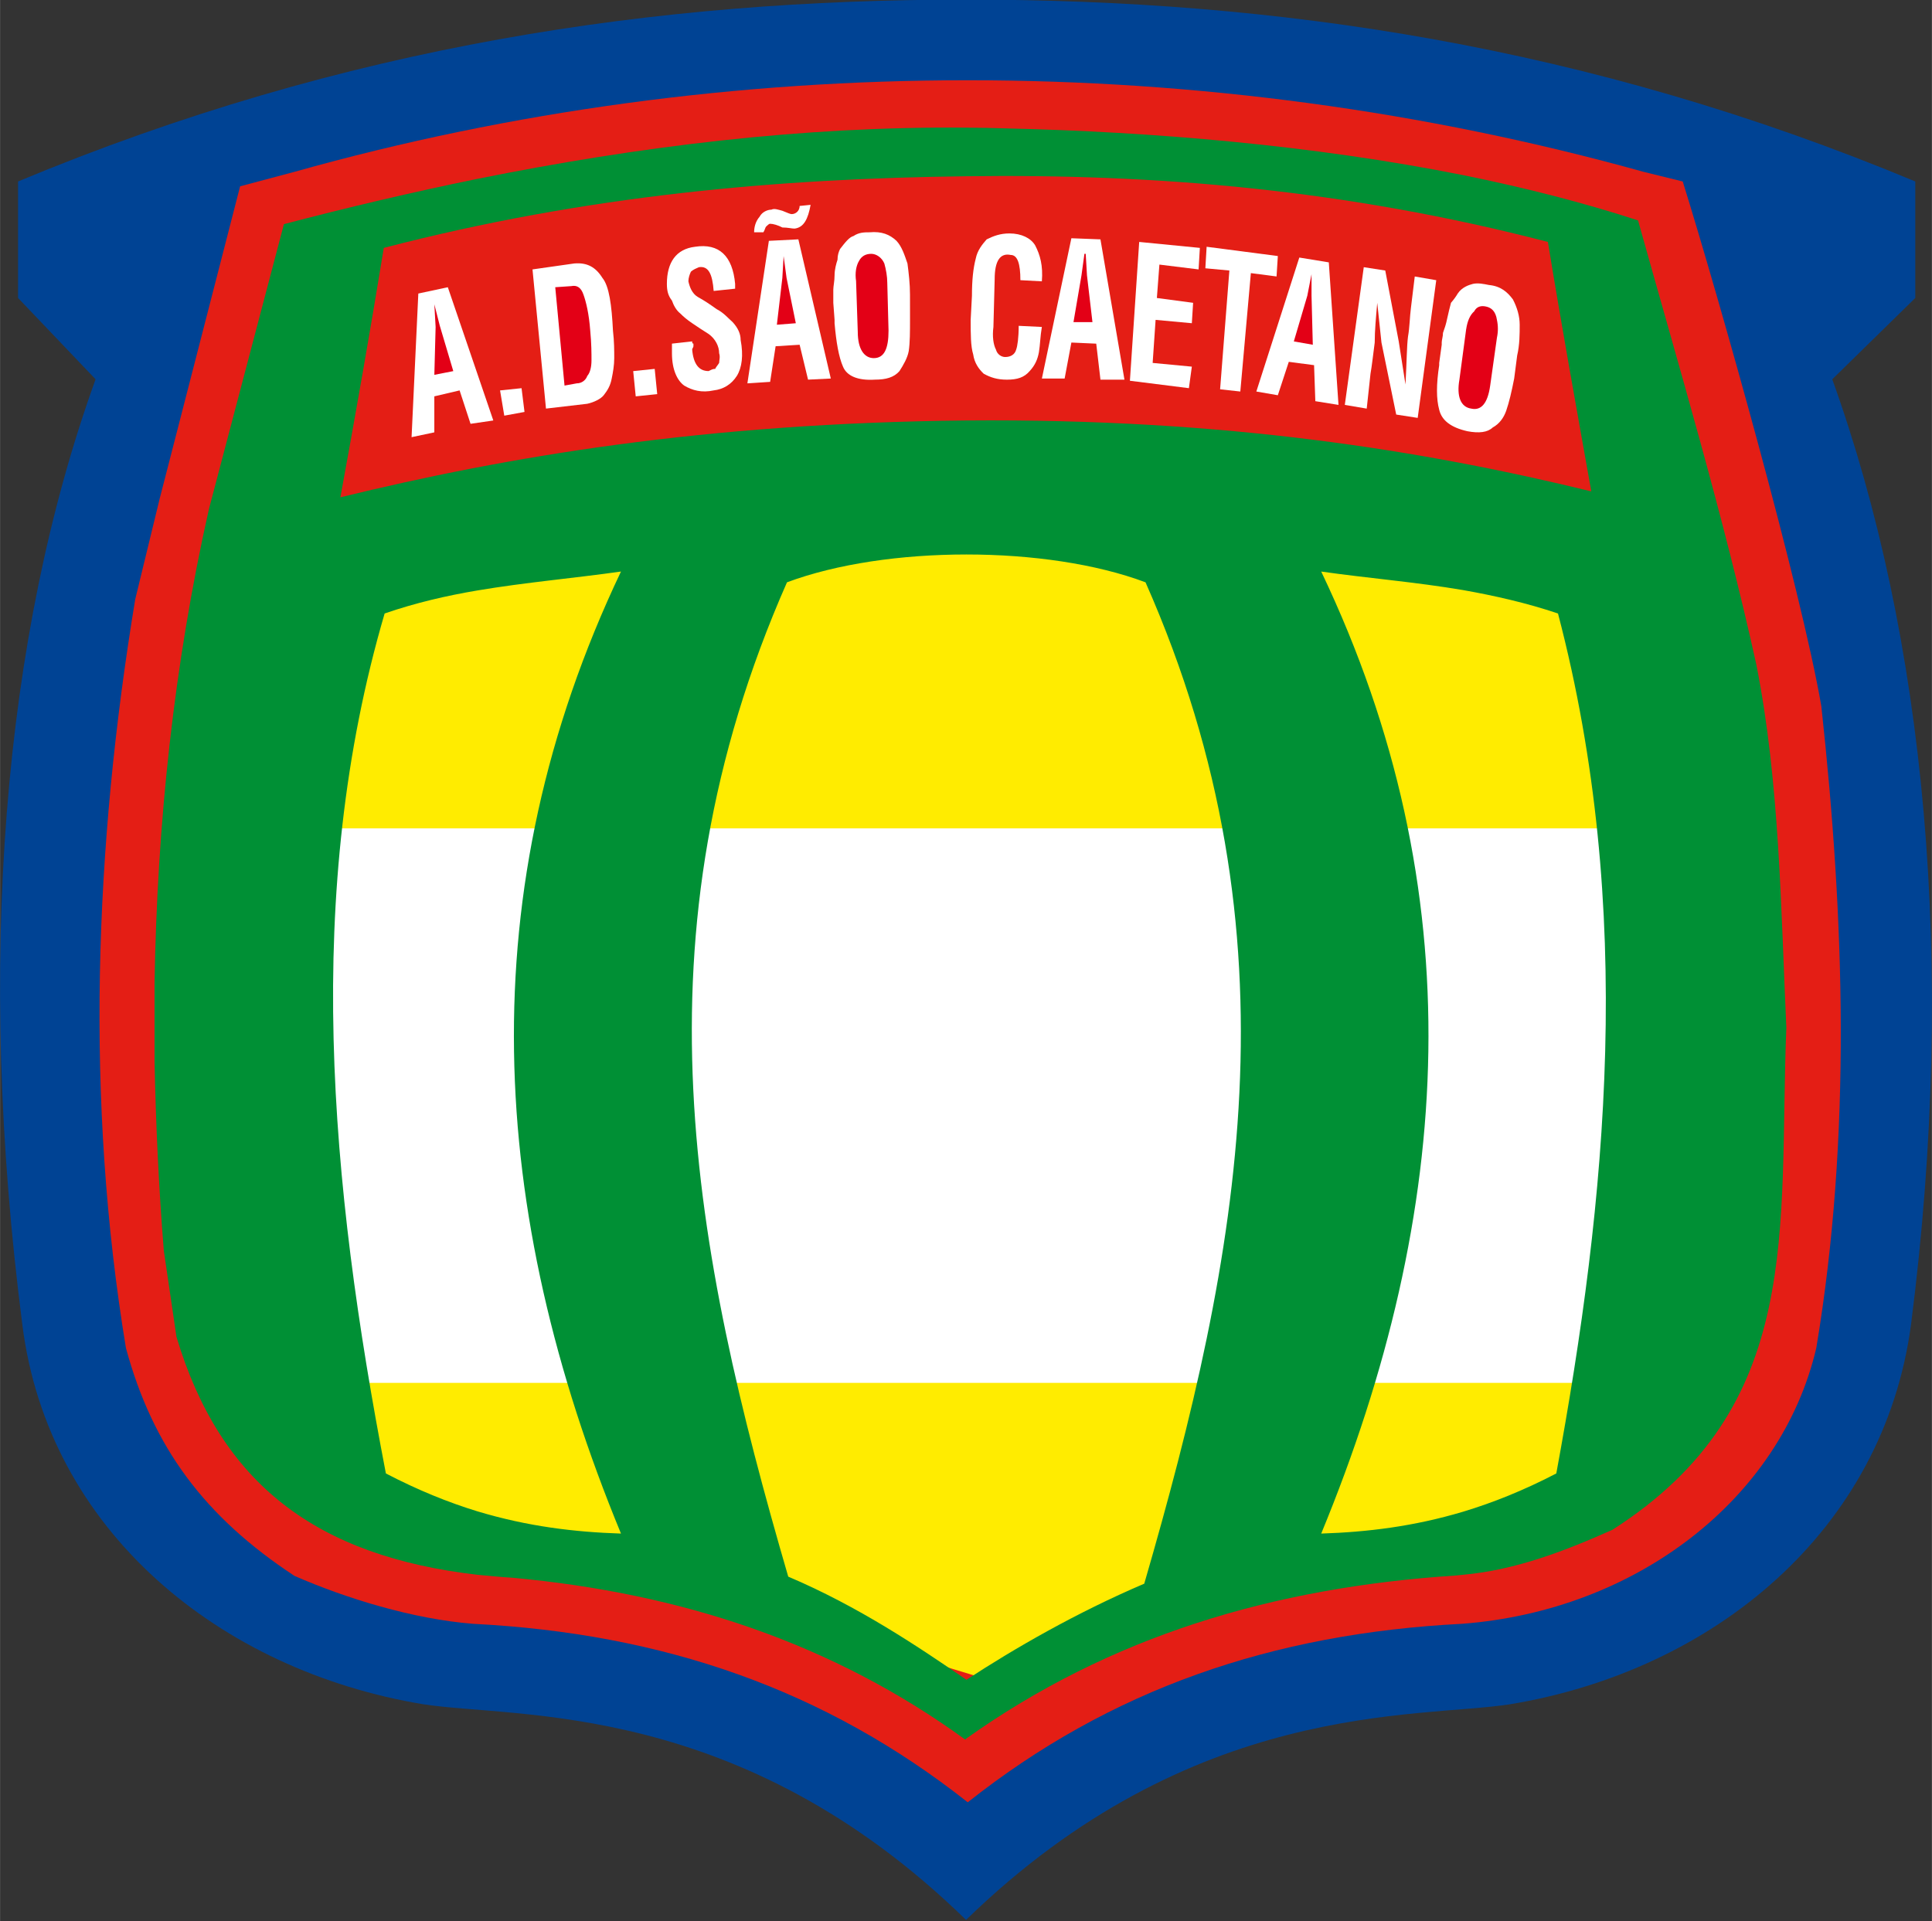 <?xml version="1.0" encoding="UTF-8" standalone="no"?>
<svg
   version="1.1"
   width="1.476in"
   height="1.468in"
   viewBox="0 0 106.242 105.673"
   id="svg37"
   sodipodi:docname="sao_caetano.cdr"
   xmlns:inkscape="http://www.inkscape.org/namespaces/inkscape"
   xmlns:sodipodi="http://sodipodi.sourceforge.net/DTD/sodipodi-0.dtd"
   xmlns="http://www.w3.org/2000/svg"
   xmlns:svg="http://www.w3.org/2000/svg">
  <rect x="0" y="0" width="106.242" height="105.673" fill="#333333" stroke="none"/>
  <defs
     id="defs37" />
  <sodipodi:namedview
     id="namedview37"
     pagecolor="#ffffff"
     bordercolor="#000000"
     borderopacity="0.25"
     inkscape:showpageshadow="2"
     inkscape:pageopacity="0.0"
     inkscape:pagecheckerboard="0"
     inkscape:deskcolor="#d1d1d1"
     inkscape:document-units="in" />
  <g
     id="Layer1003"
     transform="matrix(1,0,0,0.881,-54.879,-42.362)"
     inkscape:export-filename="Layer1003.png"
     inkscape:export-xdpi="98.110001"
     inkscape:export-ydpi="98.110001">
    <path
       d="M 108.002,167.941 C 95.583,154.178 83.326,155.383 78.159,154.48 66.944,152.371 57.514,143.636 56.101,130.753 53.552,108.254 55.035,87.772 60.132,71.762 L 55.869,66.687 v -7.275 c 18.027,-8.527 35.15,-11.353 52.133,-11.353 17.03,0 34.176,2.827 52.203,11.353 v 7.275 l -4.565,5.075 c 5.075,16.011 6.881,36.4 4.333,58.991 -1.506,12.883 -10.844,21.618 -22.058,23.727 -5.167,0.904 -17.447,-0.301 -29.913,13.462 z"
       style="fill:#004394;fill-rule:evenodd"
       id="path10" />
    <path
       d="m 71.069,146.463 c -4.935,-3.684 -7.785,-8.017 -9.268,-14.226 -2.248,-15.478 -1.738,-31.257 0.51,-46.735 l 1.344,-6.279 4.426,-19.509 2.989,-0.903 c 23.866,-7.623 50.094,-7.623 74.191,0 l 2.155,0.602 c 1.946,7.09 6.511,25.418 7.623,32.763 1.274,13.277 1.668,26.831 -0.278,40.062 -1.947,9.43 -9.894,16.381 -19.463,17.216 -10.473,0.602 -19.371,4.101 -27.202,11.145 -7.854,-7.044 -16.752,-10.542 -27.225,-11.145 -3.29,-0.301 -6.951,-1.576 -9.801,-2.989 z"
       style="fill:#e41e15;fill-rule:evenodd"
       id="path11" />
    <path
       d="m 71.069,81.354 h 73.797 v 58.459 l -36.169,12.952 -37.629,-12.952 z"
       style="fill:#ffec00;fill-rule:evenodd"
       id="path12" />
    <path
       d="m 70.698,99.798 h 74.423 v 34.616 H 70.698 Z"
       style="fill:#ffffff;fill-rule:evenodd"
       id="path13" />
    <path
       d="m 151.47,89.603 c -1.784,-9.199 -4.263,-18.629 -6.511,-27.758 -3.059,-1.136 -6.302,-2.062 -9.616,-2.827 -8.295,-1.877 -17.146,-2.711 -25.14,-2.919 -0.718,-0.023 -1.46,-0.046 -2.178,-0.046 -9.06,-0.093 -18.073,1.182 -26.901,3.198 -3.591,0.834 -7.136,1.784 -10.635,2.826 l -4.125,17.795 c -1.923,9.685 -2.85,19.649 -2.989,29.588 v 4.889 c 0.07,3.962 0.232,7.901 0.51,11.817 l 0.695,5.376 c 2.433,9.222 7.739,13.693 16.544,14.852 0.626,0.069 1.274,0.139 1.923,0.185 9.361,0.973 17.656,4.125 24.908,10.102 0.023,-0.023 0.046,-0.046 0.07,-0.069 7.901,-6.372 16.845,-9.431 26.924,-10.172 0.116,-0.023 0.255,-0.023 0.394,-0.046 2.92,-0.301 5.63,-1.506 8.202,-2.804 10.612,-7.692 9.129,-18.768 9.569,-31.349 -0.301,-7.484 -0.371,-15.339 -1.645,-22.637 z m -62.444,54.219 c -2.549,-0.093 -5.121,-0.44 -7.901,-1.39 -1.599,-0.556 -3.267,-1.321 -5.028,-2.363 -3.082,-18.166 -4.564,-36.285 -0.069,-53.686 1.715,-0.672 3.406,-1.112 5.097,-1.437 2.665,-0.51 5.306,-0.764 7.901,-1.182 -8.364,19.95 -7.322,39.922 0,60.057 z m 28.777,3.128 c -3.73,1.807 -7.16,4.055 -9.778,6.001 -2.618,-2.039 -5.909,-4.565 -9.801,-6.441 -5.236,-20.413 -8.666,-39.946 -0.069,-62.073 2.734,-1.158 6.302,-1.738 9.87,-1.738 3.568,0 7.136,0.58 9.848,1.738 8.619,22.128 5.167,42.031 -0.07,62.513 z m 22.661,-6.881 c -1.807,1.066 -3.499,1.83 -5.121,2.386 -2.734,0.927 -5.283,1.274 -7.808,1.367 7.322,-20.135 8.388,-40.108 0,-60.057 2.572,0.417 5.167,0.649 7.808,1.158 1.715,0.348 3.453,0.788 5.213,1.46 4.263,18.467 2.688,36.563 -0.093,53.686 z"
       style="fill:#009035;fill-rule:evenodd"
       id="path14" />
    <path
       d="m 108.002,74.334 c 14.273,-0.139 25.186,1.876 34.385,4.425 -0.811,-5.167 -1.645,-10.403 -2.386,-15.571 -11.145,-3.29 -21.618,-4.263 -31.998,-4.101 -10.311,0.139 -20.877,1.182 -32.021,4.472 -0.741,5.167 -1.552,10.403 -2.387,15.57 9.199,-2.549 20.042,-4.634 34.408,-4.796 z"
       style="fill:#e41e15;fill-rule:evenodd"
       id="path15" />
    <path
       d="m 138.147,71.715 c -0.139,0.811 -0.278,1.483 -0.44,2.016 -0.139,0.44 -0.371,0.811 -0.742,1.042 -0.278,0.301 -0.741,0.371 -1.39,0.232 -0.904,-0.232 -1.413,-0.672 -1.552,-1.344 -0.162,-0.672 -0.162,-1.575 0,-2.78 v -0.139 l 0.139,-1.136 c 0,0 0,-0.069 0,-0.139 0,-0.162 0.07,-0.371 0.07,-0.602 0.092,-0.301 0.162,-0.51 0.232,-0.904 0.07,-0.371 0.139,-0.672 0.208,-0.973 0.162,-0.209 0.301,-0.44 0.371,-0.579 0.232,-0.394 0.602,-0.533 0.834,-0.602 0.278,-0.07 0.579,0 0.881,0.069 0.649,0.07 1.02,0.44 1.321,0.904 0.232,0.51 0.371,1.043 0.371,1.576 0,0.579 0,1.251 -0.139,1.923 z"
       style="fill:#ffffff;fill-rule:evenodd"
       id="path16" />
    <path
       d="m 129.875,64.764 1.182,0.208 0.741,4.426 0.371,2.688 c 0.07,-1.414 0.07,-2.386 0.139,-2.989 0.093,-0.602 0.093,-1.205 0.162,-1.807 l 0.209,-1.946 1.182,0.232 -1.02,8.596 -1.182,-0.208 -0.811,-4.495 -0.232,-2.479 c -0.07,0.903 -0.139,1.738 -0.139,2.479 -0.093,0.811 -0.162,1.506 -0.232,1.946 l -0.208,2.178 -1.205,-0.232 z"
       style="fill:#ffffff;fill-rule:evenodd"
       id="path17" />
    <path
       d="m 126.33,64.162 1.622,0.301 0.533,8.898 -1.274,-0.232 -0.069,-2.248 -1.39,-0.209 -0.603,2.086 -1.182,-0.232 z"
       style="fill:#ffffff;fill-rule:evenodd"
       id="path18" />
    <path
       d="m 125.079,65.343 -1.413,-0.209 -0.58,7.392 -1.112,-0.139 0.51,-7.415 -1.321,-0.139 0.07,-1.344 3.916,0.579 z"
       style="fill:#ffffff;fill-rule:evenodd"
       id="path19" />
    <path
       d="m 117.525,63.188 3.336,0.371 -0.07,1.344 -2.155,-0.301 -0.139,2.085 1.993,0.301 -0.07,1.274 -1.993,-0.209 -0.162,2.688 2.155,0.232 -0.162,1.344 -3.244,-0.463 z"
       style="fill:#ffffff;fill-rule:evenodd"
       id="path20" />
    <path
       d="m 113.795,62.957 1.599,0.07 1.32,8.758 h -1.32 l -0.232,-2.247 -1.367,-0.07 -0.371,2.248 h -1.251 z"
       style="fill:#ffffff;fill-rule:evenodd"
       id="path21" />
    <path
       d="m 110.991,65.575 c 0,-1.042 -0.162,-1.575 -0.533,-1.575 -0.58,-0.139 -0.881,0.371 -0.881,1.506 l -0.069,2.989 c -0.069,0.602 0,1.112 0.139,1.413 0.07,0.301 0.301,0.464 0.51,0.464 0.301,0 0.533,-0.162 0.602,-0.464 0.07,-0.208 0.139,-0.741 0.139,-1.483 l 1.274,0.07 c -0.092,0.602 -0.092,1.112 -0.162,1.576 -0.07,0.44 -0.208,0.811 -0.51,1.182 -0.301,0.394 -0.672,0.533 -1.251,0.533 -0.533,0 -0.903,-0.139 -1.274,-0.37 -0.278,-0.301 -0.51,-0.672 -0.579,-1.205 -0.139,-0.51 -0.139,-1.274 -0.139,-2.155 l 0.07,-1.506 c 0,-0.973 0.069,-1.715 0.208,-2.317 0.093,-0.533 0.371,-0.904 0.602,-1.205 0.371,-0.208 0.741,-0.371 1.251,-0.371 0.672,0 1.182,0.301 1.414,0.742 0.278,0.602 0.44,1.274 0.37,2.248 z"
       style="fill:#ffffff;fill-rule:evenodd"
       id="path22" />
    <path
       d="m 104.921,67.961 c 0,0.834 0,1.506 -0.07,2.039 -0.07,0.44 -0.301,0.881 -0.51,1.251 -0.301,0.394 -0.741,0.533 -1.344,0.533 -0.95,0.07 -1.552,-0.232 -1.761,-0.811 -0.232,-0.602 -0.371,-1.506 -0.464,-2.711 V 68.054 l -0.07,-1.065 v -0.07 c 0,0 0,-0.07 0,-0.139 0,-0.162 0,-0.301 0,-0.603 0,-0.232 0.07,-0.532 0.07,-0.903 0,-0.371 0.093,-0.741 0.162,-0.973 0,-0.301 0.07,-0.51 0.139,-0.672 0.301,-0.44 0.51,-0.741 0.741,-0.811 0.301,-0.232 0.603,-0.232 0.881,-0.232 0.672,-0.069 1.112,0.139 1.483,0.533 0.301,0.371 0.44,0.881 0.603,1.414 0.07,0.602 0.139,1.274 0.139,1.946 z"
       style="fill:#ffffff;fill-rule:evenodd"
       id="path23" />
    <path
       d="m 96.348,62.586 c 0,-0.301 0.07,-0.672 0.301,-0.973 0.139,-0.301 0.44,-0.44 0.649,-0.44 0.162,-0.093 0.371,0 0.603,0.069 0.301,0.139 0.44,0.209 0.51,0.209 0.232,0 0.44,-0.209 0.44,-0.51 l 0.603,-0.069 c -0.139,0.88 -0.371,1.413 -0.881,1.483 -0.162,0 -0.371,-0.07 -0.672,-0.07 -0.232,-0.139 -0.51,-0.232 -0.672,-0.232 -0.07,0 -0.139,0.093 -0.209,0.162 -0.069,0.069 -0.069,0.208 -0.162,0.37 z"
       style="fill:#ffffff;fill-rule:evenodd"
       id="path24" />
    <path
       d="m 97.159,63.119 1.622,-0.093 1.784,8.689 -1.251,0.069 -0.463,-2.178 -1.321,0.093 -0.301,2.224 -1.251,0.093 z"
       style="fill:#ffffff;fill-rule:evenodd"
       id="path25" />
    <path
       d="m 94.123,66.247 c -0.069,-1.042 -0.278,-1.575 -0.811,-1.483 -0.139,0.069 -0.301,0.139 -0.44,0.278 -0.069,0.162 -0.139,0.394 -0.139,0.603 0.07,0.37 0.208,0.764 0.51,0.973 0.371,0.232 0.672,0.463 1.042,0.764 0.371,0.209 0.649,0.579 0.881,0.811 0.301,0.37 0.44,0.741 0.44,1.112 0.162,0.973 0.07,1.738 -0.209,2.247 -0.301,0.533 -0.741,0.834 -1.274,0.904 -0.649,0.162 -1.182,0 -1.622,-0.302 -0.37,-0.301 -0.672,-0.973 -0.672,-2.016 0,-0.301 0,-0.44 0,-0.602 l 1.112,-0.139 c 0,0.07 0,0.139 0.069,0.139 0,0.069 0,0.162 0,0.162 0,0.069 -0.069,0.139 -0.069,0.208 0.069,0.904 0.371,1.344 0.904,1.344 0.139,-0.07 0.208,-0.139 0.37,-0.139 0,-0.069 0.139,-0.232 0.209,-0.37 0,-0.162 0.07,-0.371 0,-0.603 0,-0.44 -0.209,-0.904 -0.579,-1.205 -0.301,-0.209 -0.603,-0.44 -0.904,-0.672 -0.278,-0.209 -0.51,-0.44 -0.649,-0.602 -0.232,-0.209 -0.371,-0.51 -0.464,-0.811 -0.208,-0.301 -0.278,-0.602 -0.278,-1.042 0,-1.344 0.51,-2.178 1.552,-2.317 1.321,-0.232 2.062,0.579 2.201,2.317 v 0.301 z"
       style="fill:#ffffff;fill-rule:evenodd"
       id="path26" />
    <path
       d="m 89.698,71.252 1.182,-0.139 0.139,1.576 -1.182,0.139 z"
       style="fill:#ffffff;fill-rule:evenodd"
       id="path27" />
    <path
       d="m 84.16,64.903 2.294,-0.371 c 0.718,-0.07 1.182,0.232 1.552,0.904 0.371,0.51 0.51,1.715 0.579,3.29 0.07,0.672 0.07,1.274 0.07,1.715 0,0.44 -0.07,0.904 -0.139,1.274 -0.07,0.44 -0.232,0.742 -0.44,1.043 -0.162,0.232 -0.533,0.44 -0.904,0.533 l -2.271,0.301 z"
       style="fill:#ffffff;fill-rule:evenodd"
       id="path28" />
    <path
       d="m 82.376,72.457 1.182,-0.139 0.162,1.483 -1.112,0.232 z"
       style="fill:#ffffff;fill-rule:evenodd"
       id="path29" />
    <path
       d="m 77.881,66.409 1.622,-0.394 2.502,8.319 -1.252,0.208 -0.602,-2.085 -1.39,0.37 v 2.248 l -1.251,0.301 z"
       style="fill:#ffffff;fill-rule:evenodd"
       id="path30" />
    <path
       d="m 85.411,66.015 0.51,6.14 0.672,-0.139 c 0.301,0 0.51,-0.232 0.579,-0.463 0.162,-0.208 0.232,-0.579 0.232,-0.973 0,-0.44 0,-1.043 -0.069,-1.854 -0.069,-1.066 -0.232,-1.807 -0.371,-2.247 -0.139,-0.464 -0.371,-0.603 -0.672,-0.533 z"
       style="fill:#e30016;fill-rule:evenodd"
       id="path31" />
    <path
       d="m 79.804,71.252 -0.741,-2.827 -0.301,-1.344 0.07,1.413 -0.07,2.989 z"
       style="fill:#e30016;fill-rule:evenodd"
       id="path32" />
    <path
       d="m 114.954,68.193 -0.301,-2.92 -0.07,-1.344 h -0.07 l -0.162,1.344 -0.44,2.92 z"
       style="fill:#e30016;fill-rule:evenodd"
       id="path33" />
    <path
       d="M 98.641,68.263 98.132,65.436 97.97,64.069 97.9,65.436 97.599,68.356 Z"
       style="fill:#e30016;fill-rule:evenodd"
       id="path34" />
    <path
       d="m 101.955,65.645 0.093,3.151 c 0,1.112 0.371,1.645 0.881,1.645 0.579,0 0.811,-0.602 0.811,-1.715 l -0.069,-2.989 c 0,-0.394 -0.07,-0.834 -0.162,-1.205 -0.139,-0.371 -0.44,-0.602 -0.718,-0.602 -0.301,0 -0.533,0.139 -0.672,0.44 -0.162,0.301 -0.232,0.764 -0.162,1.275 z"
       style="fill:#e30016;fill-rule:evenodd"
       id="path35" />
    <path
       d="m 135.506,68.633 -0.371,3.151 c -0.162,1.043 0.069,1.715 0.649,1.808 0.533,0.139 0.904,-0.301 1.043,-1.437 l 0.371,-2.989 c 0.07,-0.371 0.07,-0.741 0,-1.112 -0.069,-0.533 -0.301,-0.764 -0.602,-0.834 -0.278,-0.069 -0.51,0 -0.649,0.301 -0.232,0.232 -0.371,0.603 -0.44,1.112 z"
       style="fill:#e30016;fill-rule:evenodd"
       id="path36" />
    <path
       d="m 127.072,69.606 -0.07,-3.058 v -1.344 l -0.232,1.344 -0.741,2.85 z"
       style="fill:#e30016;fill-rule:evenodd"
       id="path37" />
  </g>
</svg>
